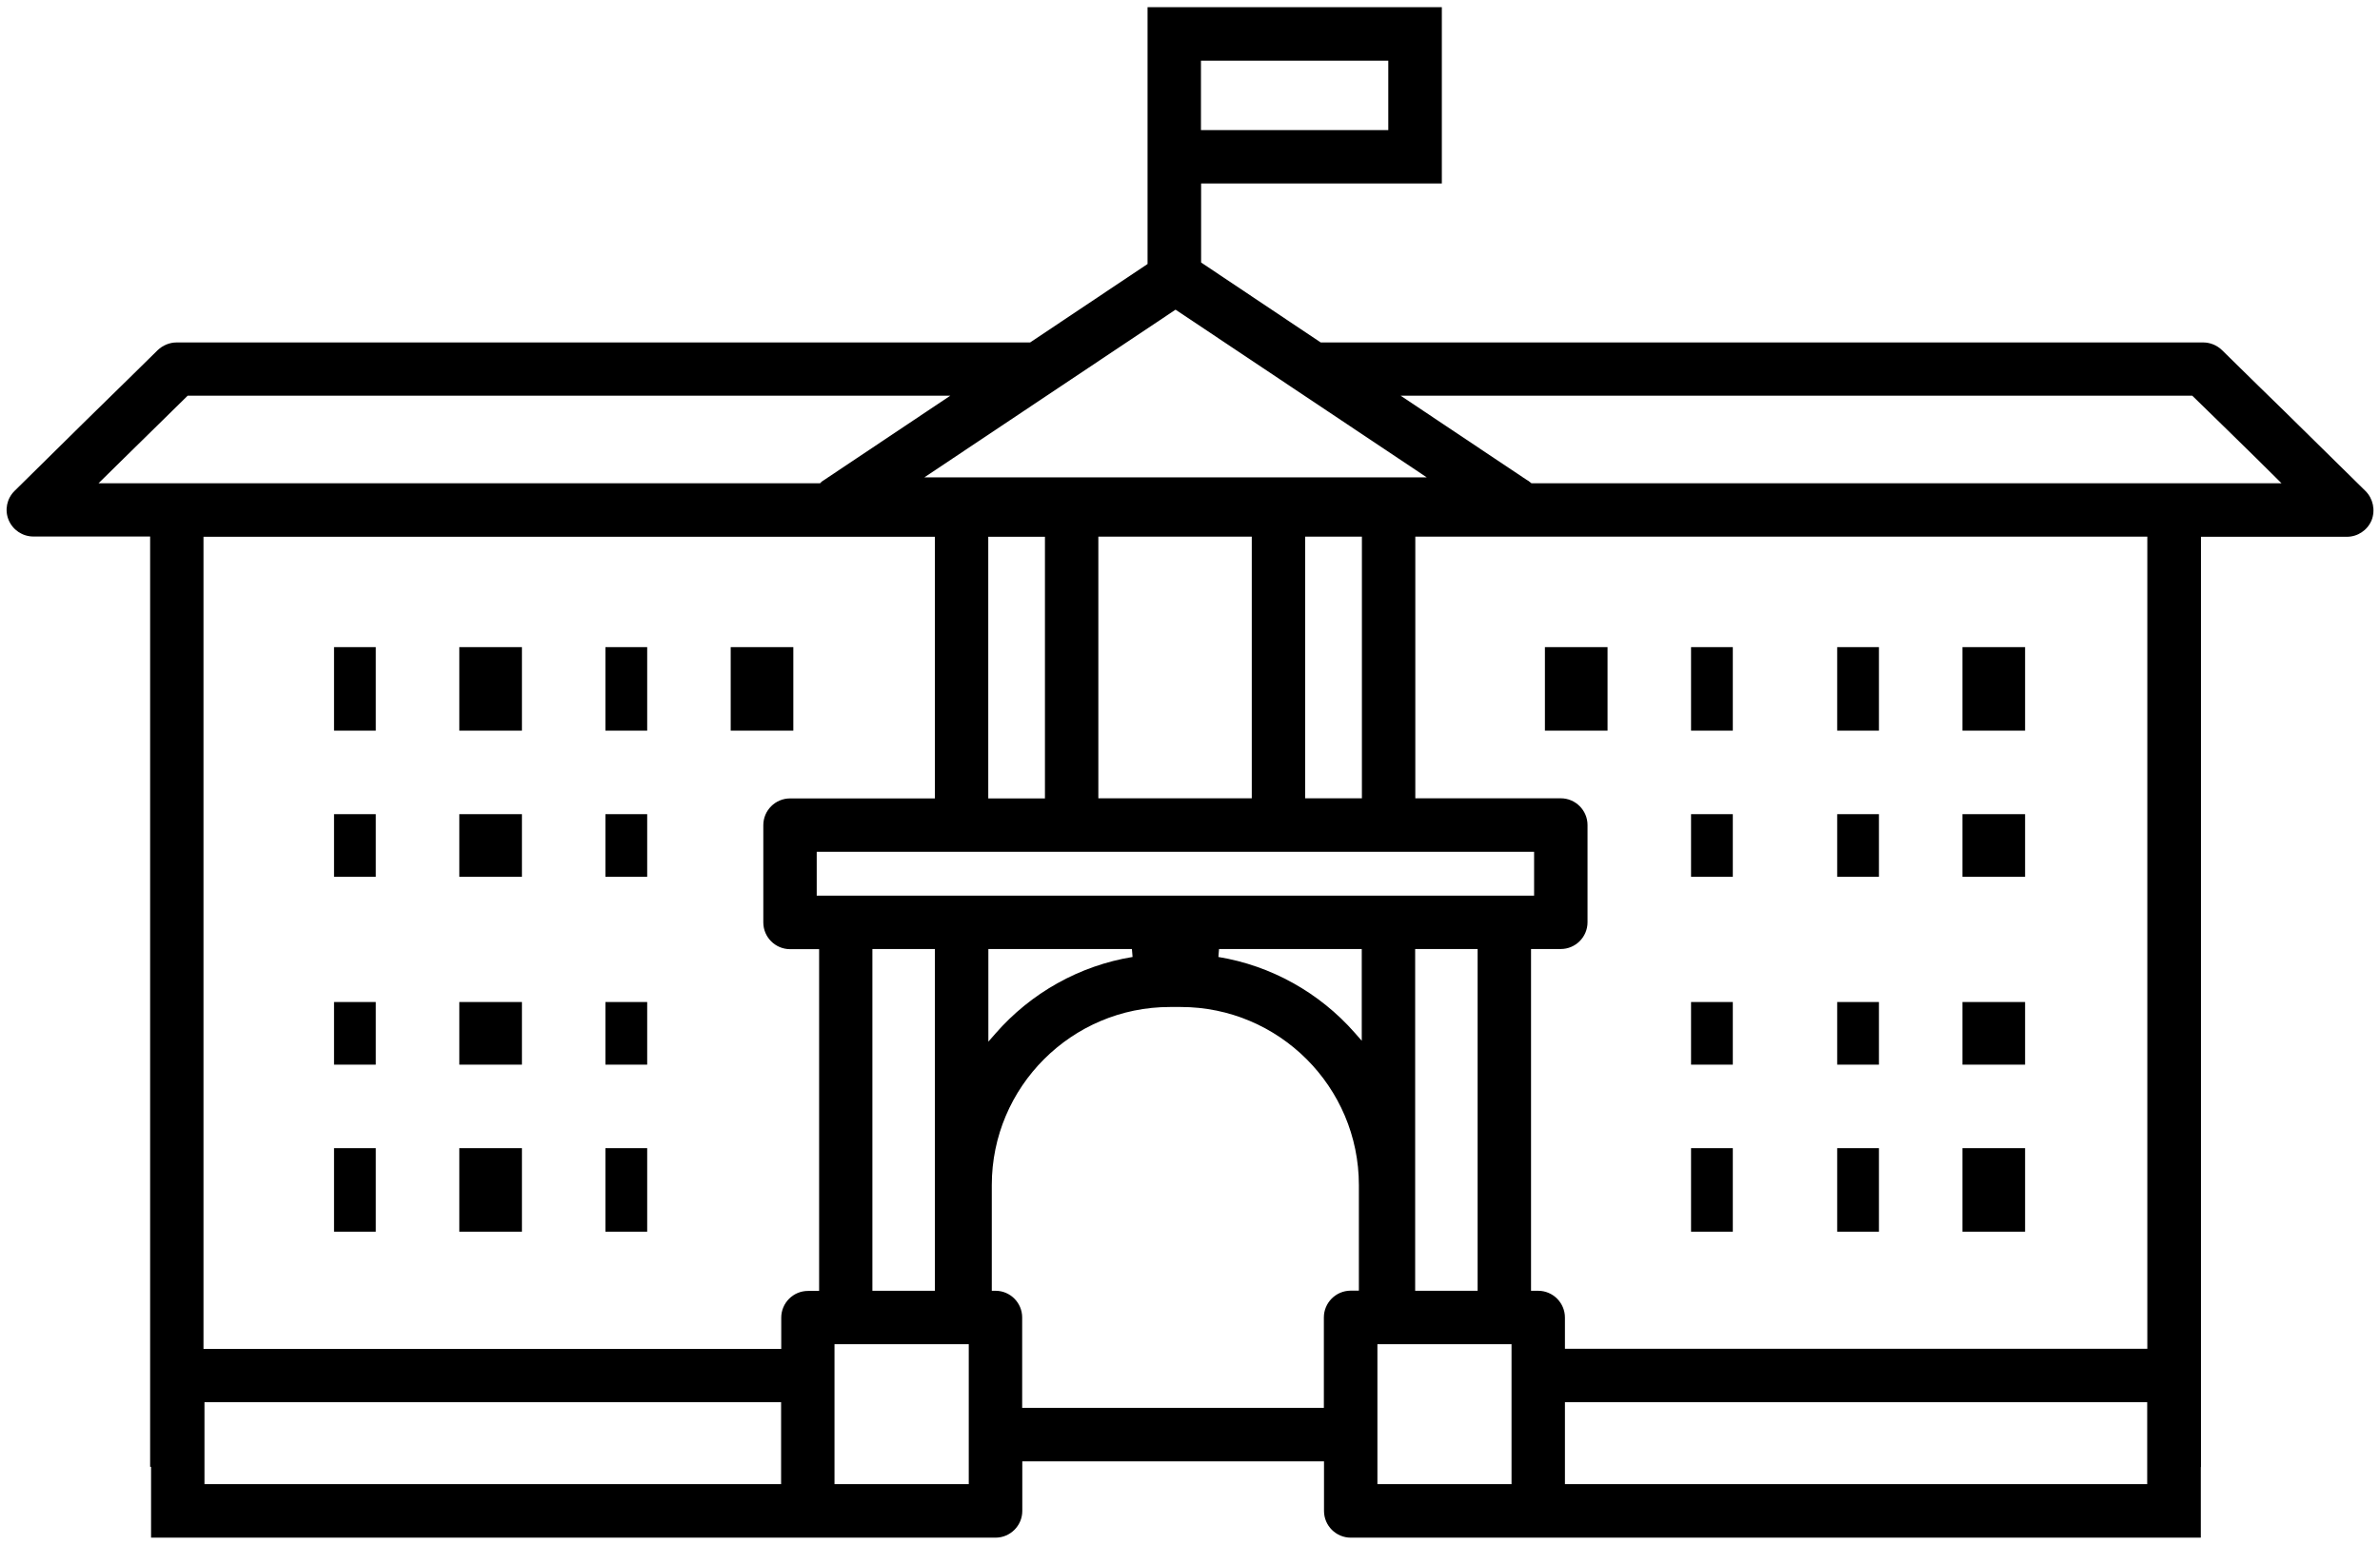 <svg id="SvgjsSvg1071" xmlns="http://www.w3.org/2000/svg" version="1.1" xmlns:xlink="http://www.w3.org/1999/xlink" xmlns:svgjs="http://svgjs.com/svgjs" width="114" height="74" viewBox="0 0 114 74"><title>higher education</title><desc>Created with Avocode.</desc><defs id="SvgjsDefs1072"></defs><path id="SvgjsPath1073" d="M854.42 762.697C854.01 762.295 853.599 761.891 853.184 761.491C852.888 761.199 852.593 760.91 852.298 760.622C852.008 760.338 851.719 760.055 851.433 759.773C851.193 759.539 850.865 759.404 850.533 759.404H808.261L802.532 755.574V751.788H814.063V743.342H799.967V755.646L794.342 759.404H753.46C753.128 759.404 752.797 759.539 752.551 759.775C752.075 760.245 751.594 760.717 751.112 761.19L750.711 761.582C750.154 762.123 749.619 762.647 749.12 763.14L745.7 766.513C745.327 766.88 745.214 767.428 745.413 767.908C745.614 768.389 746.08 768.7 746.6 768.7H752.191V813.264H752.236V816.657H792.685C793.392 816.657 793.967 816.082 793.967 815.376V813.002H808.419V815.376C808.419 816.082 808.994 816.657 809.701 816.657H850.418V813.277H850.425V768.713H857.412C857.931 768.713 858.397 768.402 858.598 767.921C858.786 767.438 858.671 766.887 858.305 766.52ZM802.525 745.906H811.498V749.231H802.525ZM801.308 757.834L813.342 765.868H789.274ZM784.12 785.903V783.804H818.482V785.903ZM815.777 788.46V804.831H812.785V788.46ZM789.779 788.46V804.831H786.787V788.46ZM792.337 781.246V768.713H795.052V781.246ZM797.61 781.24V768.706H804.959V781.24ZM810.234 781.24H807.517V768.706H810.234ZM749.72 766.149L750.926 764.962C751.415 764.476 751.911 763.99 752.506 763.411C752.983 762.945 753.463 762.474 753.934 762.009L753.99 761.954H790.52L784.36 766.07C784.357 766.072 784.355 766.074 784.353 766.077L784.281 766.149ZM782.414 814.094H754.794V810.165H782.414ZM784.235 804.838H783.703C782.996 804.838 782.421 805.413 782.421 806.12V807.615H754.747V768.713H789.779V781.246H782.844C782.137 781.246 781.562 781.822 781.562 782.529V787.185C781.562 787.892 782.137 788.467 782.844 788.467H784.235ZM791.403 814.094H784.972V807.389H791.403ZM792.342 788.46H799.218L799.249 788.841C796.715 789.254 794.382 790.558 792.679 792.512L792.342 792.898ZM810.089 804.825H809.688C808.985 804.831 808.412 805.406 808.412 806.107V810.438H793.961V806.107C793.961 805.409 793.394 804.837 792.697 804.831L792.506 804.83V799.767C792.506 795.063 796.334 791.237 801.04 791.237H801.556C806.261 791.237 810.089 795.063 810.089 799.767ZM810.227 792.855L809.891 792.472C808.198 790.545 805.879 789.255 803.36 788.841L803.391 788.46H810.227ZM817.401 814.094H810.977V807.389H817.401ZM847.849 814.094H819.959V810.165H847.849ZM847.855 807.61H819.959V806.113C819.959 805.407 819.383 804.831 818.676 804.831H818.335V788.46H819.758C820.465 788.46 821.041 787.885 821.041 787.178V782.522C821.041 781.815 820.465 781.24 819.758 781.24H812.792V768.706H847.855ZM818.356 766.149L818.265 766.079C818.226 766.047 818.189 766.017 818.154 766.002L818.125 765.986L812.089 761.954H850.007L850.063 762.008C850.305 762.242 850.547 762.479 850.789 762.716C850.993 762.915 851.196 763.114 851.4 763.311C851.964 763.862 852.528 764.412 853.085 764.962L854.282 766.149ZM761 794V791H763V794ZM761 802V798H763V802ZM774 778V774H776V778ZM774 785V782H776V785ZM839 794V791H842V794ZM839 802V798H842V802ZM819 778V774H822V778ZM767 794V791H770V794ZM767 802V798H770V802ZM774 794V791H776V794ZM774 802V798H776V802ZM767 778V774H770V778ZM767 785V782H770V785ZM761 778V774H763V778ZM761 785V782H763V785ZM780 778V774H783V778ZM826 778V774H828V778ZM826 785V782H828V785ZM833 778V774H835V778ZM833 785V782H835V785ZM839 778V774H842V778ZM839 785V782H842V785ZM833 794V791H835V794ZM833 802V798H835V802ZM826 794V791H828V794ZM826 802V798H828V802Z " fill="#000000" fill-opacity="1" transform="matrix(1,0,0,1,-745,-743)"></path></svg>